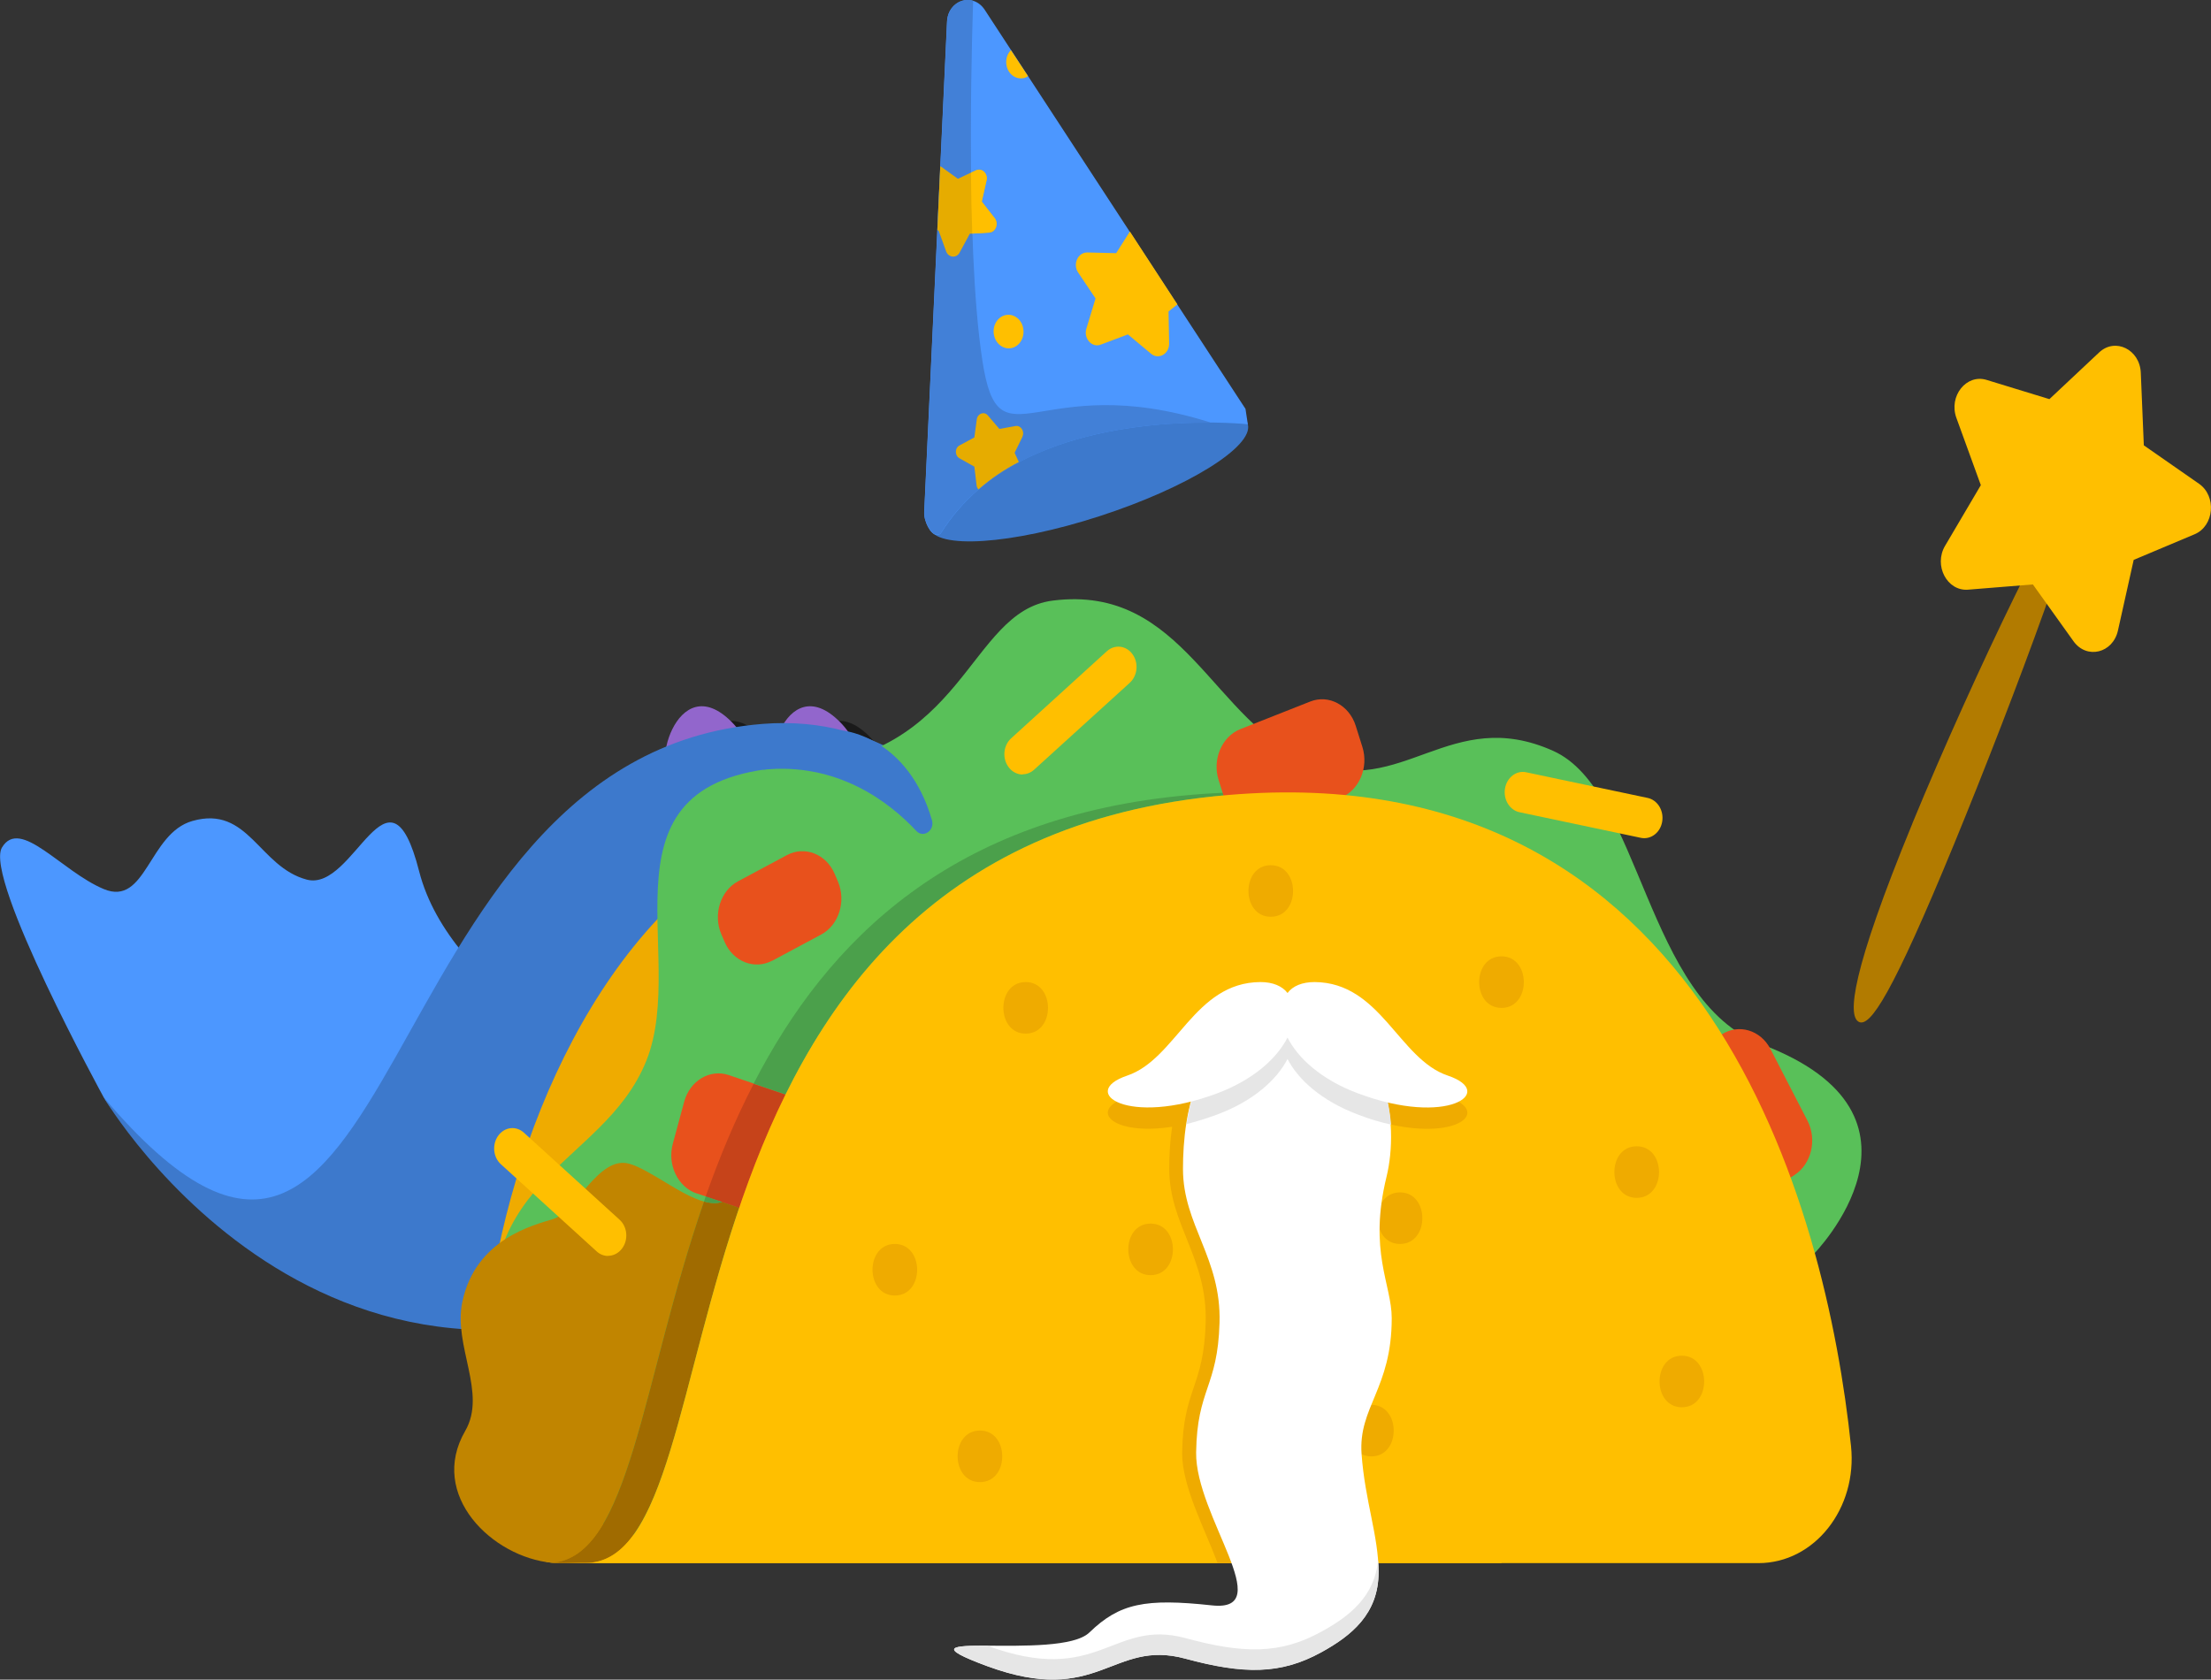 <svg version="1.1" xmlns="http://www.w3.org/2000/svg" xmlns:xlink="http://www.w3.org/1999/xlink" width="18.991" height="14.43" viewBox="0,0,18.991,14.43"><rect x="0" y="0" width="18.991" height="14.43" fill="#333333" stroke="none"/><g transform="translate(-230.5,-170.121)"><g data-paper-data="{&quot;isPaintingLayer&quot;:true}" stroke="none" stroke-width="1" stroke-linecap="butt" stroke-linejoin="miter" stroke-miterlimit="10" stroke-dasharray="" stroke-dashoffset="0" style="mix-blend-mode: normal"><path d="M237.73,178.147c0.24,-0.727 0.099,-1.212 -0.24,-1.212c-0.24,0 0,-0.969 0.48,-0.485c0.48,0.485 0,1.454 0,2.423c0,0.242 -0.48,0 -0.24,-0.727zM236.801,178.147c0.24,-0.727 0.099,-1.212 -0.24,-1.212c-0.24,0 0,-0.969 0.48,-0.485c0.48,0.485 0,1.454 0,2.423c0,0.242 -0.48,0 -0.24,-0.727z" fill-opacity="0.482" fill="#000000" fill-rule="nonzero"/><path d="M240.969,178.237c1.529,0 2.769,1.085 2.769,2.423c0,1.338 -0.547,2.666 -2.077,2.666c-2.307,0 -2.538,-1.939 -3.23,-2.181c-0.219,-0.077 1.009,-2.908 2.538,-2.908z" fill-opacity="0.482" fill="#000000" fill-rule="nonzero"/><path d="M241.226,183.255c-0.498,-0.131 -0.918,-0.457 -1.182,-0.92c-0.264,-0.463 -0.341,-1.005 -0.217,-1.528c0.106,-0.444 0.37,-0.818 0.743,-1.053c0.374,-0.236 0.812,-0.304 1.234,-0.193c0.372,0.098 0.666,0.393 0.805,0.811c0.138,0.414 0.02,0.786 -0.256,1.018c-0.308,0.258 -0.873,0.189 -0.692,0c0.231,-0.242 0.231,-0.727 -0.081,-0.888c-0.17,-0.088 -0.374,-0.018 -0.536,0.084c-0.162,0.102 -0.277,0.265 -0.322,0.457c-0.065,0.272 -0.025,0.554 0.112,0.795c0.137,0.241 0.356,0.41 0.615,0.478c0.354,0.093 0.721,0.035 1.034,-0.161c0.313,-0.197 0.534,-0.51 0.622,-0.882c0.244,-1.023 -0.351,-2.064 -1.326,-2.32c-1.28,-0.336 -2.582,0.484 -2.901,1.828c-0.062,0.26 -0.314,0.418 -0.56,0.353c-0.247,-0.065 -0.397,-0.328 -0.335,-0.588c0.443,-1.863 2.248,-3 4.021,-2.534c1.468,0.386 2.364,1.954 1.997,3.496c-0.148,0.623 -0.519,1.148 -1.043,1.478c-0.36,0.227 -0.763,0.344 -1.173,0.344c-0.186,0 -0.374,-0.024 -0.56,-0.072z" fill-opacity="0.482" fill="#000000" fill-rule="nonzero"/><path d="M237.475,178.021c0.24,-0.727 0.099,-1.212 -0.24,-1.212c-0.24,0 0,-0.969 0.48,-0.485c0.48,0.485 0,1.454 0,2.423c0,0.242 -0.48,0 -0.24,-0.727zM236.545,178.021c0.24,-0.727 0.099,-1.212 -0.24,-1.212c-0.24,0 0,-0.969 0.48,-0.485c0.48,0.485 0,1.454 0,2.423c0,0.242 -0.48,0 -0.24,-0.727z" fill="#9266cc" fill-rule="nonzero"/><path d="M240.714,178.111c1.529,0 2.769,1.085 2.769,2.423c0,1.338 -0.547,2.666 -2.077,2.666c-2.307,0 -2.538,-1.939 -3.23,-2.181c-0.219,-0.077 1.009,-2.908 2.538,-2.908z" fill="#ffcc4d" fill-rule="nonzero"/><path d="M240.971,183.129c-0.498,-0.131 -0.918,-0.457 -1.182,-0.92c-0.264,-0.463 -0.341,-1.005 -0.217,-1.528c0.106,-0.444 0.37,-0.818 0.743,-1.053c0.374,-0.236 0.812,-0.304 1.234,-0.193c0.372,0.098 0.666,0.393 0.805,0.811c0.138,0.414 0.02,0.786 -0.256,1.018c-0.308,0.258 -0.873,0.189 -0.692,0c0.231,-0.242 0.231,-0.727 -0.081,-0.888c-0.17,-0.088 -0.374,-0.018 -0.536,0.084c-0.162,0.102 -0.277,0.265 -0.322,0.457c-0.065,0.272 -0.025,0.554 0.112,0.795c0.137,0.241 0.356,0.41 0.615,0.478c0.354,0.093 0.721,0.035 1.034,-0.161c0.313,-0.197 0.534,-0.51 0.622,-0.882c0.244,-1.023 -0.351,-2.064 -1.326,-2.32c-1.28,-0.336 -2.582,0.484 -2.901,1.828c-0.062,0.26 -0.314,0.418 -0.56,0.353c-0.247,-0.065 -0.397,-0.328 -0.335,-0.588c0.443,-1.863 2.248,-3 4.021,-2.534c1.468,0.386 2.364,1.954 1.997,3.496c-0.148,0.623 -0.519,1.148 -1.043,1.478c-0.36,0.227 -0.763,0.344 -1.173,0.344c-0.186,0 -0.374,-0.024 -0.56,-0.072z" fill="#ffac33" fill-rule="nonzero"/><g fill-rule="evenodd"><path d="M235.834,179.328c0,0 -1.867,1.755 -2.667,1.48c-1.297,-0.446 -1.776,-1.259 -1.776,-1.259c0,0 -1.031,-1.884 -0.874,-2.147c0.157,-0.262 0.509,0.204 0.874,0.357c0.365,0.153 0.386,-0.479 0.762,-0.585c0.482,-0.137 0.571,0.395 0.982,0.504c0.411,0.109 0.701,-1.104 0.965,-0.072c0.268,1.051 1.735,1.721 1.735,1.721" fill="#4c97ff"/><path d="M237.052,180.808c-3.619,2.218 -5.661,-1.259 -5.661,-1.259c2.613,3.084 2.182,-2.934 5.661,-3.209c2.047,-0.161 2.682,2.498 2.682,2.498" fill="#3d79cc"/></g><g fill-rule="evenodd"><path d="M241.218,173.766c0.052,0.191 -0.519,0.545 -1.275,0.79c-0.756,0.245 -1.41,0.288 -1.462,0.097c-0.052,-0.191 0.519,-0.545 1.275,-0.79c0.756,-0.245 1.41,-0.288 1.462,-0.097" fill="#3d79cc"/><path d="M241.218,173.766c0,0 -1.12,-0.122 -1.967,0.325c-0.122,0.063 -0.237,0.14 -0.346,0.235c-0.122,0.105 -0.231,0.229 -0.326,0.38c-0.01,0.008 -0.021,0.011 -0.032,0.01c-0.056,-0.003 -0.112,-0.115 -0.109,-0.195l0.196,-4.213c0.008,-0.187 0.223,-0.256 0.324,-0.103l2.24,3.429z" fill="#4c97ff"/><path d="M240.894,173.751c0.014,0.017 -1.661,-0.106 -2.315,0.954c0,0 -0.074,0.061 -0.134,-0.125c-0.006,-0.018 -0.007,-0.04 -0.006,-0.06l0.196,-4.213c0.006,-0.137 0.123,-0.211 0.224,-0.18c0,0 -0.079,2.069 0.079,3.092c0.145,0.944 0.466,0.061 1.957,0.531" fill="#4280d7"/><path d="M238.576,171.55c0.003,0.001 0.005,0.002 0.009,0.004l0.143,0.103l0.155,-0.073c0.051,-0.024 0.104,0.029 0.09,0.088l-0.041,0.181l0.112,0.145c0.035,0.045 0.009,0.118 -0.046,0.121l-0.168,0.01l-0.087,0.161c-0.027,0.052 -0.097,0.046 -0.117,-0.011l-0.064,-0.177l-0.011,-0.004z" fill="#e6ac00"/><path d="M240.613,172.736l-0.076,0.061l0.005,0.276c0.001,0.089 -0.09,0.14 -0.154,0.088l-0.2,-0.167l-0.234,0.088c-0.076,0.028 -0.148,-0.053 -0.123,-0.137l0.079,-0.26l-0.149,-0.222c-0.049,-0.072 -0.003,-0.174 0.078,-0.173l0.248,0.006l0.118,-0.186z" fill="#ffbf00"/><path d="M239.283,173.872l-0.068,0.139l0.036,0.079c-0.122,0.063 -0.237,0.14 -0.346,0.235c-0.009,-0.007 -0.016,-0.02 -0.017,-0.036l-0.019,-0.159l-0.128,-0.072c-0.041,-0.023 -0.041,-0.088 -0,-0.11l0.128,-0.069l0.021,-0.156c0.007,-0.05 0.064,-0.07 0.095,-0.033l0.099,0.116l0.139,-0.025c0.046,-0.008 0.08,0.047 0.059,0.091" fill="#e6ac00"/><path d="M239.286,172.93c0.02,0.076 -0.018,0.156 -0.086,0.178c-0.068,0.022 -0.14,-0.022 -0.16,-0.099c-0.021,-0.076 0.018,-0.156 0.086,-0.178c0.068,-0.022 0.14,0.022 0.16,0.098" fill="#ffbf00"/><path d="M239.33,170.775c-0.008,0.006 -0.017,0.011 -0.026,0.014c-0.066,0.021 -0.136,-0.02 -0.156,-0.094c-0.014,-0.054 0,-0.108 0.035,-0.143z" fill="#ffbf00"/><path d="M238.998,172.119l-0.147,0.009c-0.006,-0.175 -0.01,-0.351 -0.011,-0.523l0.043,-0.02c0.052,-0.024 0.105,0.028 0.091,0.086l-0.041,0.182l0.112,0.143c0.034,0.046 0.008,0.119 -0.047,0.121" fill="#ffbf00"/></g><g fill-rule="evenodd"><path d="M246.926,177.195c0.526,-1.277 1.345,-2.972 1.443,-2.921c0.098,0.05 -0.562,1.827 -1.087,3.104c-0.526,1.277 -0.718,1.572 -0.816,1.522c-0.098,-0.051 -0.065,-0.427 0.46,-1.704" fill="#b27b00"/><path d="M248.53,173.149c0.138,-0.13 0.35,-0.026 0.358,0.175l0.026,0.623l0.474,0.33c0.153,0.106 0.131,0.363 -0.038,0.434l-0.523,0.22l-0.135,0.606c-0.043,0.196 -0.269,0.251 -0.382,0.093l-0.349,-0.488l-0.557,0.045c-0.18,0.014 -0.297,-0.208 -0.197,-0.377l0.307,-0.521l-0.21,-0.578c-0.068,-0.187 0.086,-0.38 0.26,-0.326l0.539,0.165l0.428,-0.402" fill="#ffbf00"/></g><g fill-rule="evenodd"><path d="M235.293,183.55c-1.423,0 -0.561,-6.61 3.067,-6.512c3.696,0.1 5.037,6.512 5.037,6.512z" fill="#efab00"/><path d="M246.077,180.897c0,0 -7.384,2.195 -8.709,2.413c-1.775,0.292 -2.363,-0.345 -2.577,-1.377c-0.354,-1.706 0.881,-1.763 1.259,-2.695c0.378,-0.932 -0.512,-2.449 1.259,-2.528c1.481,-0.066 1.504,-1.336 2.232,-1.429c1.129,-0.145 1.376,1.052 2.212,1.386c0.789,0.315 1.205,-0.491 2.088,-0.095c0.757,0.34 0.791,2.145 1.788,2.52c1.625,0.612 0.448,1.805 0.448,1.805" fill="#59c059"/><path d="M236.483,180.374c-0.161,-0.055 -0.253,-0.247 -0.204,-0.427l0.098,-0.362c0.049,-0.18 0.221,-0.282 0.382,-0.228l0.862,0.292c0.161,0.055 0.253,0.247 0.204,0.427l-0.098,0.361c-0.049,0.18 -0.221,0.282 -0.382,0.228l-0.862,-0.292" fill="#e8511c"/><path d="M235.905,180.119c0.179,0.051 0.434,0.267 0.642,0.325c-0.539,1.558 -0.636,3.051 -1.303,3.103h-0.003c-0.512,-0.047 -1.065,-0.582 -0.745,-1.133c0.189,-0.327 -0.105,-0.732 -0.025,-1.108c0.114,-0.542 0.611,-0.659 0.783,-0.713c0.188,-0.058 0.387,-0.549 0.651,-0.474" fill="#c18500"/><path d="M237.247,179.525c-0.158,0.32 -0.288,0.649 -0.398,0.974l-0.147,-0.051l-0.141,-0.047c0.114,-0.325 0.249,-0.652 0.412,-0.968z" fill="#c6431a"/><path d="M236.849,180.498c-0.518,1.524 -0.623,2.972 -1.267,3.047c-0.075,0 -0.113,0 -0.238,0.005h-0.031c-0.023,0 -0.045,-0.002 -0.069,-0.004c0.667,-0.052 0.764,-1.545 1.303,-3.103c0.056,0.016 0.108,0.019 0.155,0.004z" fill="#a06b00"/><path d="M237.133,178.374c-0.152,0.081 -0.336,0.009 -0.409,-0.161l-0.028,-0.065c-0.073,-0.17 -0.008,-0.375 0.144,-0.456l0.42,-0.225c0.152,-0.081 0.336,-0.009 0.409,0.161l0.028,0.066c0.073,0.17 0.008,0.375 -0.144,0.456l-0.42,0.225" fill="#e8511c"/><path d="M241.4,176.932c-0.114,0.002 -0.232,0.009 -0.352,0.019c-2.102,0.18 -3.174,1.304 -3.801,2.573l-0.274,-0.093c0.633,-1.232 1.704,-2.304 3.754,-2.481c0.235,-0.021 0.459,-0.026 0.673,-0.019" fill="#4ba04b"/><path d="M245.027,179.571c-0.084,-0.163 -0.034,-0.373 0.112,-0.467l0.149,-0.096c0.146,-0.094 0.334,-0.038 0.419,0.125l0.318,0.616c0.084,0.163 0.034,0.373 -0.112,0.467l-0.149,0.096c-0.146,0.094 -0.334,0.038 -0.419,-0.125l-0.318,-0.616" fill="#e8511c"/><path d="M241.415,177.212c-0.159,0.063 -0.335,-0.031 -0.391,-0.209l-0.057,-0.181c-0.056,-0.177 0.028,-0.374 0.187,-0.437l0.6,-0.237c0.159,-0.063 0.335,0.031 0.391,0.209l0.057,0.181c0.056,0.177 -0.028,0.374 -0.187,0.437l-0.6,0.237" fill="#e8511c"/><path d="M235.528,183.55c1.409,0 0.348,-6.156 5.52,-6.599c4.117,-0.353 5.137,3.547 5.351,5.594c0.056,0.534 -0.313,1.005 -0.795,1.005z" fill="#ffbf00"/><path d="M239.284,176.775c-0.045,0 -0.091,-0.022 -0.122,-0.065c-0.055,-0.075 -0.044,-0.185 0.023,-0.246l0.822,-0.748c0.067,-0.061 0.166,-0.05 0.22,0.025c0.055,0.075 0.044,0.185 -0.023,0.246l-0.822,0.747c-0.029,0.026 -0.064,0.039 -0.099,0.039" fill="#ffbf00"/><path d="M244.623,177.322c-0.01,0 -0.019,-0.001 -0.029,-0.003l-1.042,-0.22c-0.085,-0.018 -0.141,-0.109 -0.125,-0.204c0.016,-0.095 0.098,-0.158 0.183,-0.139l1.042,0.22c0.085,0.018 0.141,0.109 0.125,0.204c-0.014,0.084 -0.08,0.142 -0.154,0.142" fill="#ffbf00"/><path d="M235.723,180.911c-0.035,0 -0.07,-0.013 -0.099,-0.04l-0.822,-0.748c-0.067,-0.061 -0.077,-0.171 -0.022,-0.246c0.055,-0.075 0.153,-0.086 0.22,-0.025l0.822,0.748c0.067,0.061 0.077,0.171 0.022,0.246c-0.031,0.042 -0.076,0.064 -0.121,0.064" fill="#ffbf00"/><path d="M244.558,180.412c-0.255,0 -0.256,-0.443 0,-0.443c0.256,0 0.256,0.443 0,0.443" fill="#efab00"/><path d="M242.525,180.808c-0.255,0 -0.256,-0.443 0,-0.443c0.256,0 0.256,0.443 0,0.443" fill="#efab00"/><path d="M242.279,182.633c-0.255,0 -0.256,-0.443 0,-0.443c0.256,0 0.256,0.443 0,0.443" fill="#efab00"/><path d="M238.917,182.854c-0.255,0 -0.256,-0.443 0,-0.443c0.255,0 0.256,0.443 0,0.443" fill="#efab00"/><path d="M239.31,179.001c-0.255,0 -0.256,-0.443 0,-0.443c0.255,0 0.256,0.443 0,0.443" fill="#efab00"/><path d="M241.415,177.997c-0.255,0 -0.256,-0.443 0,-0.443c0.255,0 0.256,0.443 0,0.443" fill="#efab00"/><path d="M240.383,181.076c-0.255,0 -0.256,-0.443 0,-0.443c0.255,0 0.256,0.443 0,0.443" fill="#efab00"/><path d="M238.186,181.251c-0.255,0 -0.256,-0.443 0,-0.443c0.255,0 0.256,0.443 0,0.443" fill="#efab00"/><path d="M244.946,182.211c-0.255,0 -0.256,-0.443 0,-0.443c0.255,0 0.256,0.443 0,0.443" fill="#efab00"/><path d="M243.397,178.78c-0.256,0 -0.256,-0.443 0,-0.443c0.255,0 0.256,0.443 0,0.443" fill="#efab00"/><path d="M236.561,180.4l0.141,0.047c-0.047,0.016 -0.099,0.012 -0.155,-0.004c0.005,-0.014 0.009,-0.028 0.014,-0.044" fill="#4ba04b"/></g><path d="M237.751,176.4c0,0 0.548,0.054 0.754,0.768c0.025,0.088 -0.074,0.156 -0.134,0.092c-0.236,-0.252 -0.68,-0.592 -1.318,-0.526" fill="#3d79cc" fill-rule="evenodd"/><g fill-rule="evenodd"><path d="M242.446,179.782c-0.03,-0.423 -0.246,-0.886 -0.892,-0.886c-0.022,0 -0.044,0 -0.064,0.003c0.847,0.035 0.905,0.902 0.8,1.329c-0.158,0.645 0.044,0.927 0.044,1.218c0,0.606 -0.288,0.762 -0.258,1.168c0.027,0.369 0.127,0.652 0.143,0.937h-1.261c-0.099,-0.276 -0.308,-0.657 -0.304,-0.953c0.009,-0.549 0.186,-0.557 0.202,-1.114c0.016,-0.557 -0.313,-0.839 -0.313,-1.323c0,-0.108 0.006,-0.233 0.025,-0.36c-0.509,0.08 -0.731,-0.14 -0.387,-0.255c0.423,-0.143 0.576,-0.802 1.145,-0.806c0.108,0 0.186,0.035 0.233,0.094c0.047,-0.06 0.125,-0.094 0.233,-0.094c0.568,0.004 0.722,0.663 1.145,0.806c0.368,0.123 0.093,0.365 -0.49,0.236" fill="#efab00"/><path d="M241.554,178.896c0.9,0 0.962,0.896 0.856,1.332c-0.158,0.645 0.044,0.927 0.044,1.218c0,0.606 -0.288,0.763 -0.259,1.167c0.029,0.403 0.146,0.704 0.146,1.015c0,0.359 -0.235,0.546 -0.493,0.688c-0.348,0.191 -0.664,0.19 -1.168,0.054c-0.629,-0.17 -0.741,0.419 -1.702,0.065c-0.903,-0.334 0.62,-0.038 0.879,-0.289c0.259,-0.251 0.48,-0.295 1.052,-0.233c0.572,0.062 -0.143,-0.768 -0.135,-1.314c0.008,-0.549 0.185,-0.557 0.201,-1.114c0.016,-0.557 -0.314,-0.838 -0.314,-1.322c0,-0.477 0.113,-1.266 0.892,-1.266" fill="#ffffff"/><path d="M242.446,179.782c-0.088,-0.019 -0.183,-0.047 -0.283,-0.086c-0.316,-0.119 -0.514,-0.303 -0.604,-0.477c-0.091,0.175 -0.288,0.359 -0.604,0.477c-0.093,0.035 -0.182,0.061 -0.263,0.082c0.01,-0.065 0.022,-0.131 0.041,-0.194c0.095,-0.362 0.321,-0.689 0.822,-0.689c0.551,0 0.789,0.336 0.866,0.698c0.013,0.063 0.022,0.126 0.027,0.189" fill="#e6e6e6"/><path d="M242.163,179.514c-0.316,-0.119 -0.514,-0.302 -0.604,-0.479c-0.091,0.177 -0.288,0.36 -0.604,0.479c-0.767,0.288 -1.196,-0.009 -0.774,-0.152c0.423,-0.142 0.576,-0.801 1.145,-0.804c0.108,0 0.188,0.035 0.233,0.094c0.045,-0.06 0.125,-0.094 0.233,-0.094c0.568,0.004 0.722,0.663 1.145,0.804c0.423,0.143 -0.006,0.441 -0.773,0.152" fill="#ffffff"/><path d="M242.341,183.628c0,0.36 -0.235,0.547 -0.493,0.689c-0.348,0.191 -0.664,0.191 -1.167,0.054c-0.63,-0.171 -0.742,0.418 -1.702,0.063c-0.449,-0.166 -0.298,-0.175 0,-0.175c0.96,0.355 1.073,-0.234 1.702,-0.065c0.503,0.137 0.819,0.138 1.167,-0.054c0.241,-0.131 0.46,-0.303 0.489,-0.616c0.003,0.035 0.005,0.068 0.005,0.103" fill="#e6e6e6"/></g></g></g></svg>
